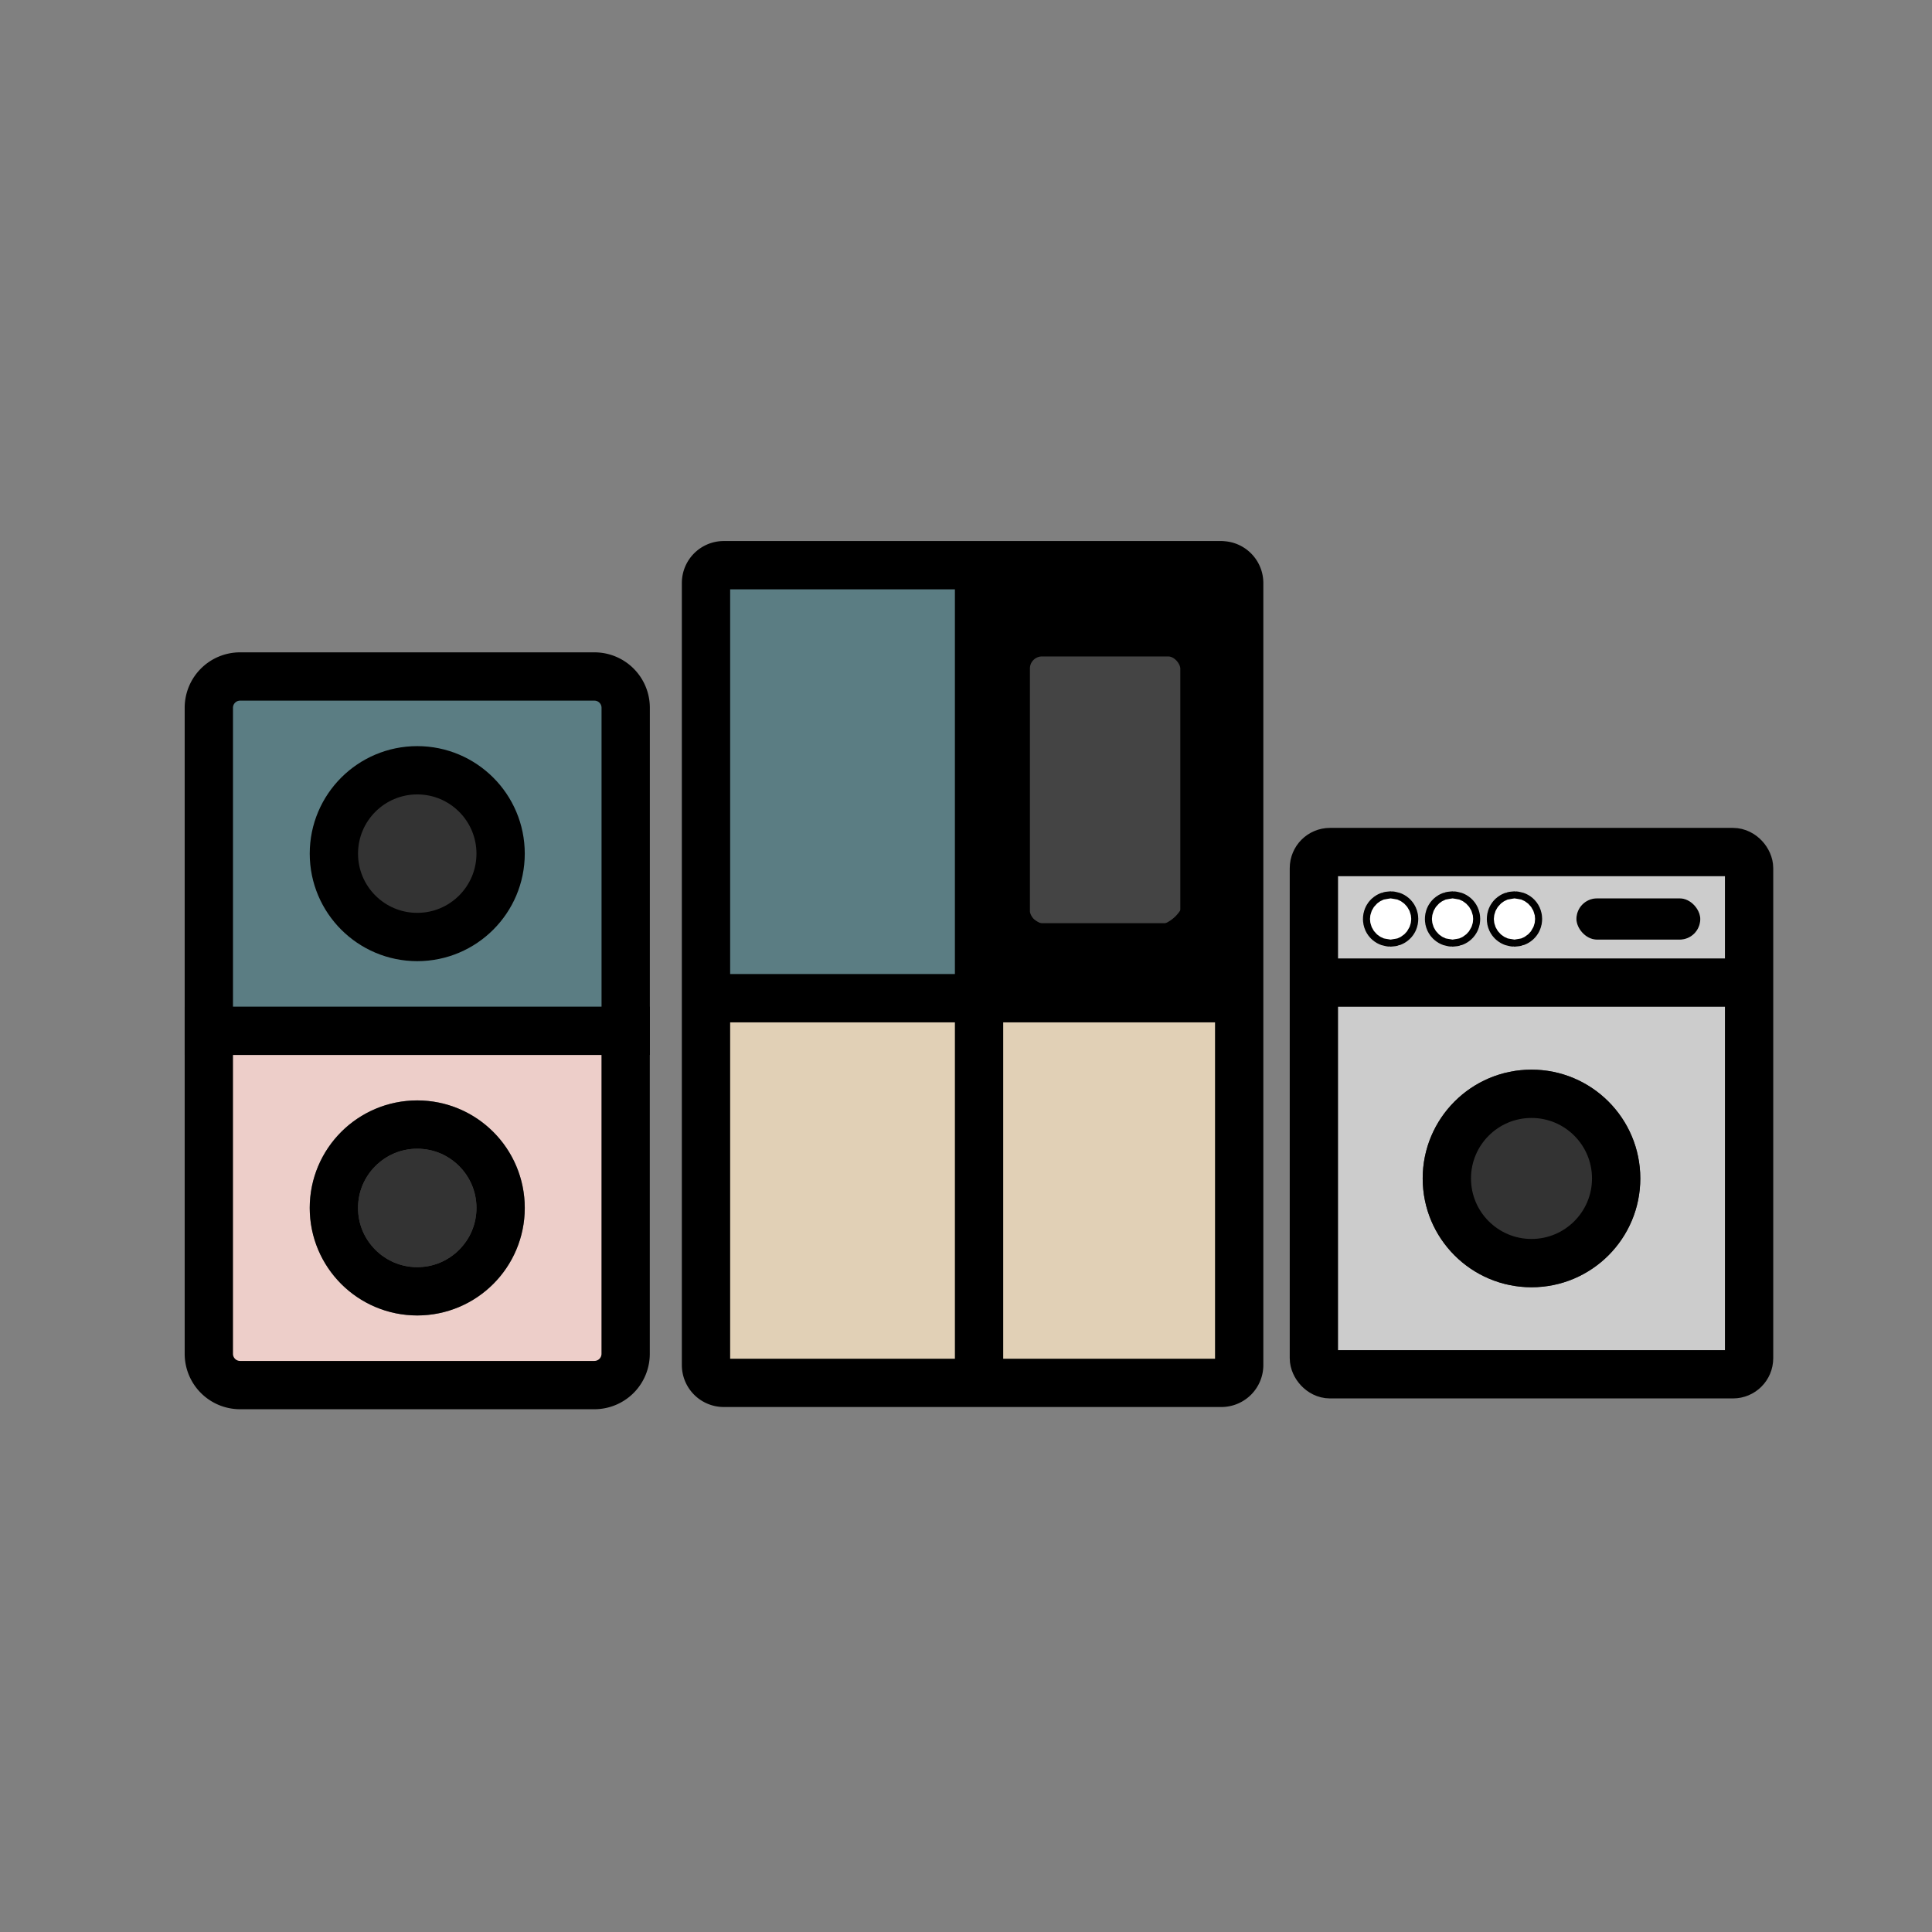 <svg xmlns="http://www.w3.org/2000/svg" xmlns:xlink="http://www.w3.org/1999/xlink" width="120" height="120" viewBox="0 0 120 120">
  <rect x="0" y="0" width="120" height="120" fill="#808080" stroke="none"/>
  <defs>
    <clipPath id="clip-path">
      <rect id="사각형_256" data-name="사각형 256" width="29.831" height="47.953" transform="translate(-1 -1)" fill="none" stroke="#707070" stroke-width="3"/>
    </clipPath>
    <clipPath id="clip-path-2">
      <rect id="사각형_254" data-name="사각형 254" width="36.932" height="55" transform="translate(-1 -1)" fill="none"/>
    </clipPath>
    <clipPath id="clip">
      <use xlink:href="#fill"/>
    </clipPath>
  </defs>
  <g id="step01" transform="translate(-397 -408)">
    <rect id="사각형_829" data-name="사각형 829" width="120" height="120" transform="translate(397 408)" fill="none"/>
    <g id="그룹_910" data-name="그룹 910" transform="translate(-43.998 96)">
      <g id="icon_step02" transform="translate(452.998 346)">
        <g id="그룹_821" data-name="그룹 821" transform="translate(0 7.047)">
          <g id="그룹_377" data-name="그룹 377" clip-path="url(#clip-path)">
            <path id="패스_136" data-name="패스 136" d="M.75,17.75H26.639V37.814A1.942,1.942,0,0,1,24.7,39.756H2.692A1.942,1.942,0,0,1,.75,37.814Z" transform="translate(0.221 5.227)" fill="#edcec9" fill-rule="evenodd"/>
            <path id="패스_137" data-name="패스 137" d="M.75,17.75H26.639V37.814A1.942,1.942,0,0,1,24.7,39.756H2.692A1.942,1.942,0,0,1,.75,37.814Z" transform="translate(0.221 5.227)" fill="none" stroke="#000" stroke-width="3"/>
            <path id="패스_138" data-name="패스 138" d="M2.692.75H24.7a1.942,1.942,0,0,1,1.942,1.942V22.756H.75V2.692A1.942,1.942,0,0,1,2.692.75" transform="translate(0.221 0.221)" fill="#5b7d83" fill-rule="evenodd"/>
            <path id="패스_139" data-name="패스 139" d="M2.692.75H24.7a1.942,1.942,0,0,1,1.942,1.942V22.756H.75V2.692A1.942,1.942,0,0,1,2.692.75Z" transform="translate(0.221 0.221)" fill="none" stroke="#000" stroke-width="3"/>
            <path id="패스_140" data-name="패스 140" d="M11.928,5.25A5.178,5.178,0,1,1,6.75,10.428,5.178,5.178,0,0,1,11.928,5.25" transform="translate(1.988 1.546)" fill="#333" fill-rule="evenodd"/>
            <circle id="타원_39" data-name="타원 39" cx="5.178" cy="5.178" r="5.178" transform="translate(8.738 6.796)" fill="none" stroke="#000" stroke-width="3"/>
            <path id="패스_141" data-name="패스 141" d="M11.928,22.25A5.178,5.178,0,1,1,6.75,27.428a5.178,5.178,0,0,1,5.178-5.178" transform="translate(1.988 6.552)" fill="#333" stroke="#707070" stroke-width="3" fill-rule="evenodd"/>
            <circle id="타원_40" data-name="타원 40" cx="5.178" cy="5.178" r="5.178" transform="translate(8.738 28.802)" fill="none" stroke="#000" stroke-width="3"/>
          </g>
        </g>
        <g id="그룹_823" data-name="그룹 823" transform="translate(30.743)">
          <rect id="사각형_251" data-name="사각형 251" width="17.57" height="29.734" transform="translate(16.01 1.352)"/>
          <g id="그룹_373" data-name="그룹 373">
            <g id="그룹_372" data-name="그룹 372" clip-path="url(#clip-path-2)">
              <path id="패스_126" data-name="패스 126" d="M16.208,4H22.1a2.209,2.209,0,0,1,2.208,2.208v13.25A2.209,2.209,0,0,1,22.1,21.667H16.208A2.209,2.209,0,0,1,14,19.458V6.208A2.209,2.209,0,0,1,16.208,4" transform="translate(6.611 1.889)" fill="#444" fill-rule="evenodd"/>
              <rect id="사각형_252" data-name="사각형 252" width="10.841" height="18.068" rx="1.5" transform="translate(20.477 6.023)" fill="none" stroke="#000" stroke-width="1.5"/>
              <path id="패스_127" data-name="패스 127" d="M1,19H17.195V41.885H1Zm16.195,0H33.389V41.885H17.195Z" transform="translate(0.472 8.972)" fill="#e1d0b6" fill-rule="evenodd"/>
              <rect id="사각형_253" data-name="사각형 253" width="16.864" height="26.795" transform="translate(1.205 1.205)" fill="#5b7d83"/>
              <path id="패스_128" data-name="패스 128" d="M32.771.75H1.854a1.106,1.106,0,0,0-1.1,1.1V50.438a1.106,1.106,0,0,0,1.1,1.1H32.771a1.106,1.106,0,0,0,1.1-1.1V1.854a1.106,1.106,0,0,0-1.1-1.1Z" transform="translate(0.354 0.354)" fill="none" stroke="#000" stroke-linecap="round" stroke-linejoin="round" stroke-width="3"/>
              <path id="패스_129" data-name="패스 129" d="M1.035,18H32.09c.571,0,1.035.672,1.035,1.5S32.661,21,32.09,21H1.035C.464,21,0,20.328,0,19.5S.464,18,1.035,18" transform="translate(1.104 8.5)" fill-rule="evenodd"/>
              <path id="패스_854" data-name="패스 854" d="M0,0V50.591" transform="translate(18.068 1.205)" fill="none" stroke="#000" stroke-linecap="round" stroke-width="3"/>
            </g>
          </g>
        </g>
        <g id="그룹_1192" data-name="그룹 1192" transform="translate(68.932 18.922)">
          <g id="그룹_1188" data-name="그룹 1188" transform="translate(0.676 0)">
            <g id="그룹_1189" data-name="그룹 1189" transform="translate(0)">
              <rect id="사각형_808" data-name="사각형 808" width="27.031" height="32.437" rx="1" fill="#ccc" stroke="#000" stroke-linecap="round" stroke-linejoin="round" stroke-width="3"/>
              <g id="그룹_1190" data-name="그룹 1190" transform="translate(6.758 13.516)">
                <g id="타원_160" data-name="타원 160" transform="translate(0)" fill="#333" stroke="#000" stroke-width="3">
                  <ellipse cx="6.758" cy="6.758" rx="6.758" ry="6.758" stroke="none"/>
                  <ellipse cx="6.758" cy="6.758" rx="5.258" ry="5.258" fill="none"/>
                </g>
              </g>
            </g>
          </g>
          <path id="패스_853" data-name="패스 853" d="M483.327,386.393h27.031" transform="translate(-483.327 -378.284)" fill="none" stroke="#000" stroke-width="3"/>
          <g id="타원_161" data-name="타원 161" transform="translate(4.159 2.876)" fill="#fff" stroke="#000" stroke-width="3">
            <circle cx="1.282" cy="1.282" r="1.282" stroke="none"/>
            <circle cx="1.282" cy="1.282" r="0.218" fill="none"/>
          </g>
          <g id="타원_162" data-name="타원 162" transform="translate(8.006 2.876)" fill="#fff" stroke="#000" stroke-width="3">
            <circle cx="1.282" cy="1.282" r="1.282" stroke="none"/>
            <circle cx="1.282" cy="1.282" r="0.218" fill="none"/>
          </g>
          <g id="타원_163" data-name="타원 163" transform="translate(11.853 2.876)" fill="#fff" stroke="#000" stroke-width="3">
            <circle cx="1.282" cy="1.282" r="1.282" stroke="none"/>
            <circle cx="1.282" cy="1.282" r="0.218" fill="none"/>
          </g>
          <g id="사각형_809" data-name="사각형 809" transform="translate(16.982 2.876)" fill="#fff" stroke="#000" stroke-width="3">
            <rect id="fill" width="7.694" height="2.565" rx="1.282" stroke="none"/>
            <path d="M0,1.065h7.694M6.194,0v2.565M7.694,1.5h-7.694M1.5,2.565v-2.565" fill="none" clip-path="url(#clip)"/>
          </g>
        </g>
      </g>
    </g>
  </g>
</svg>
